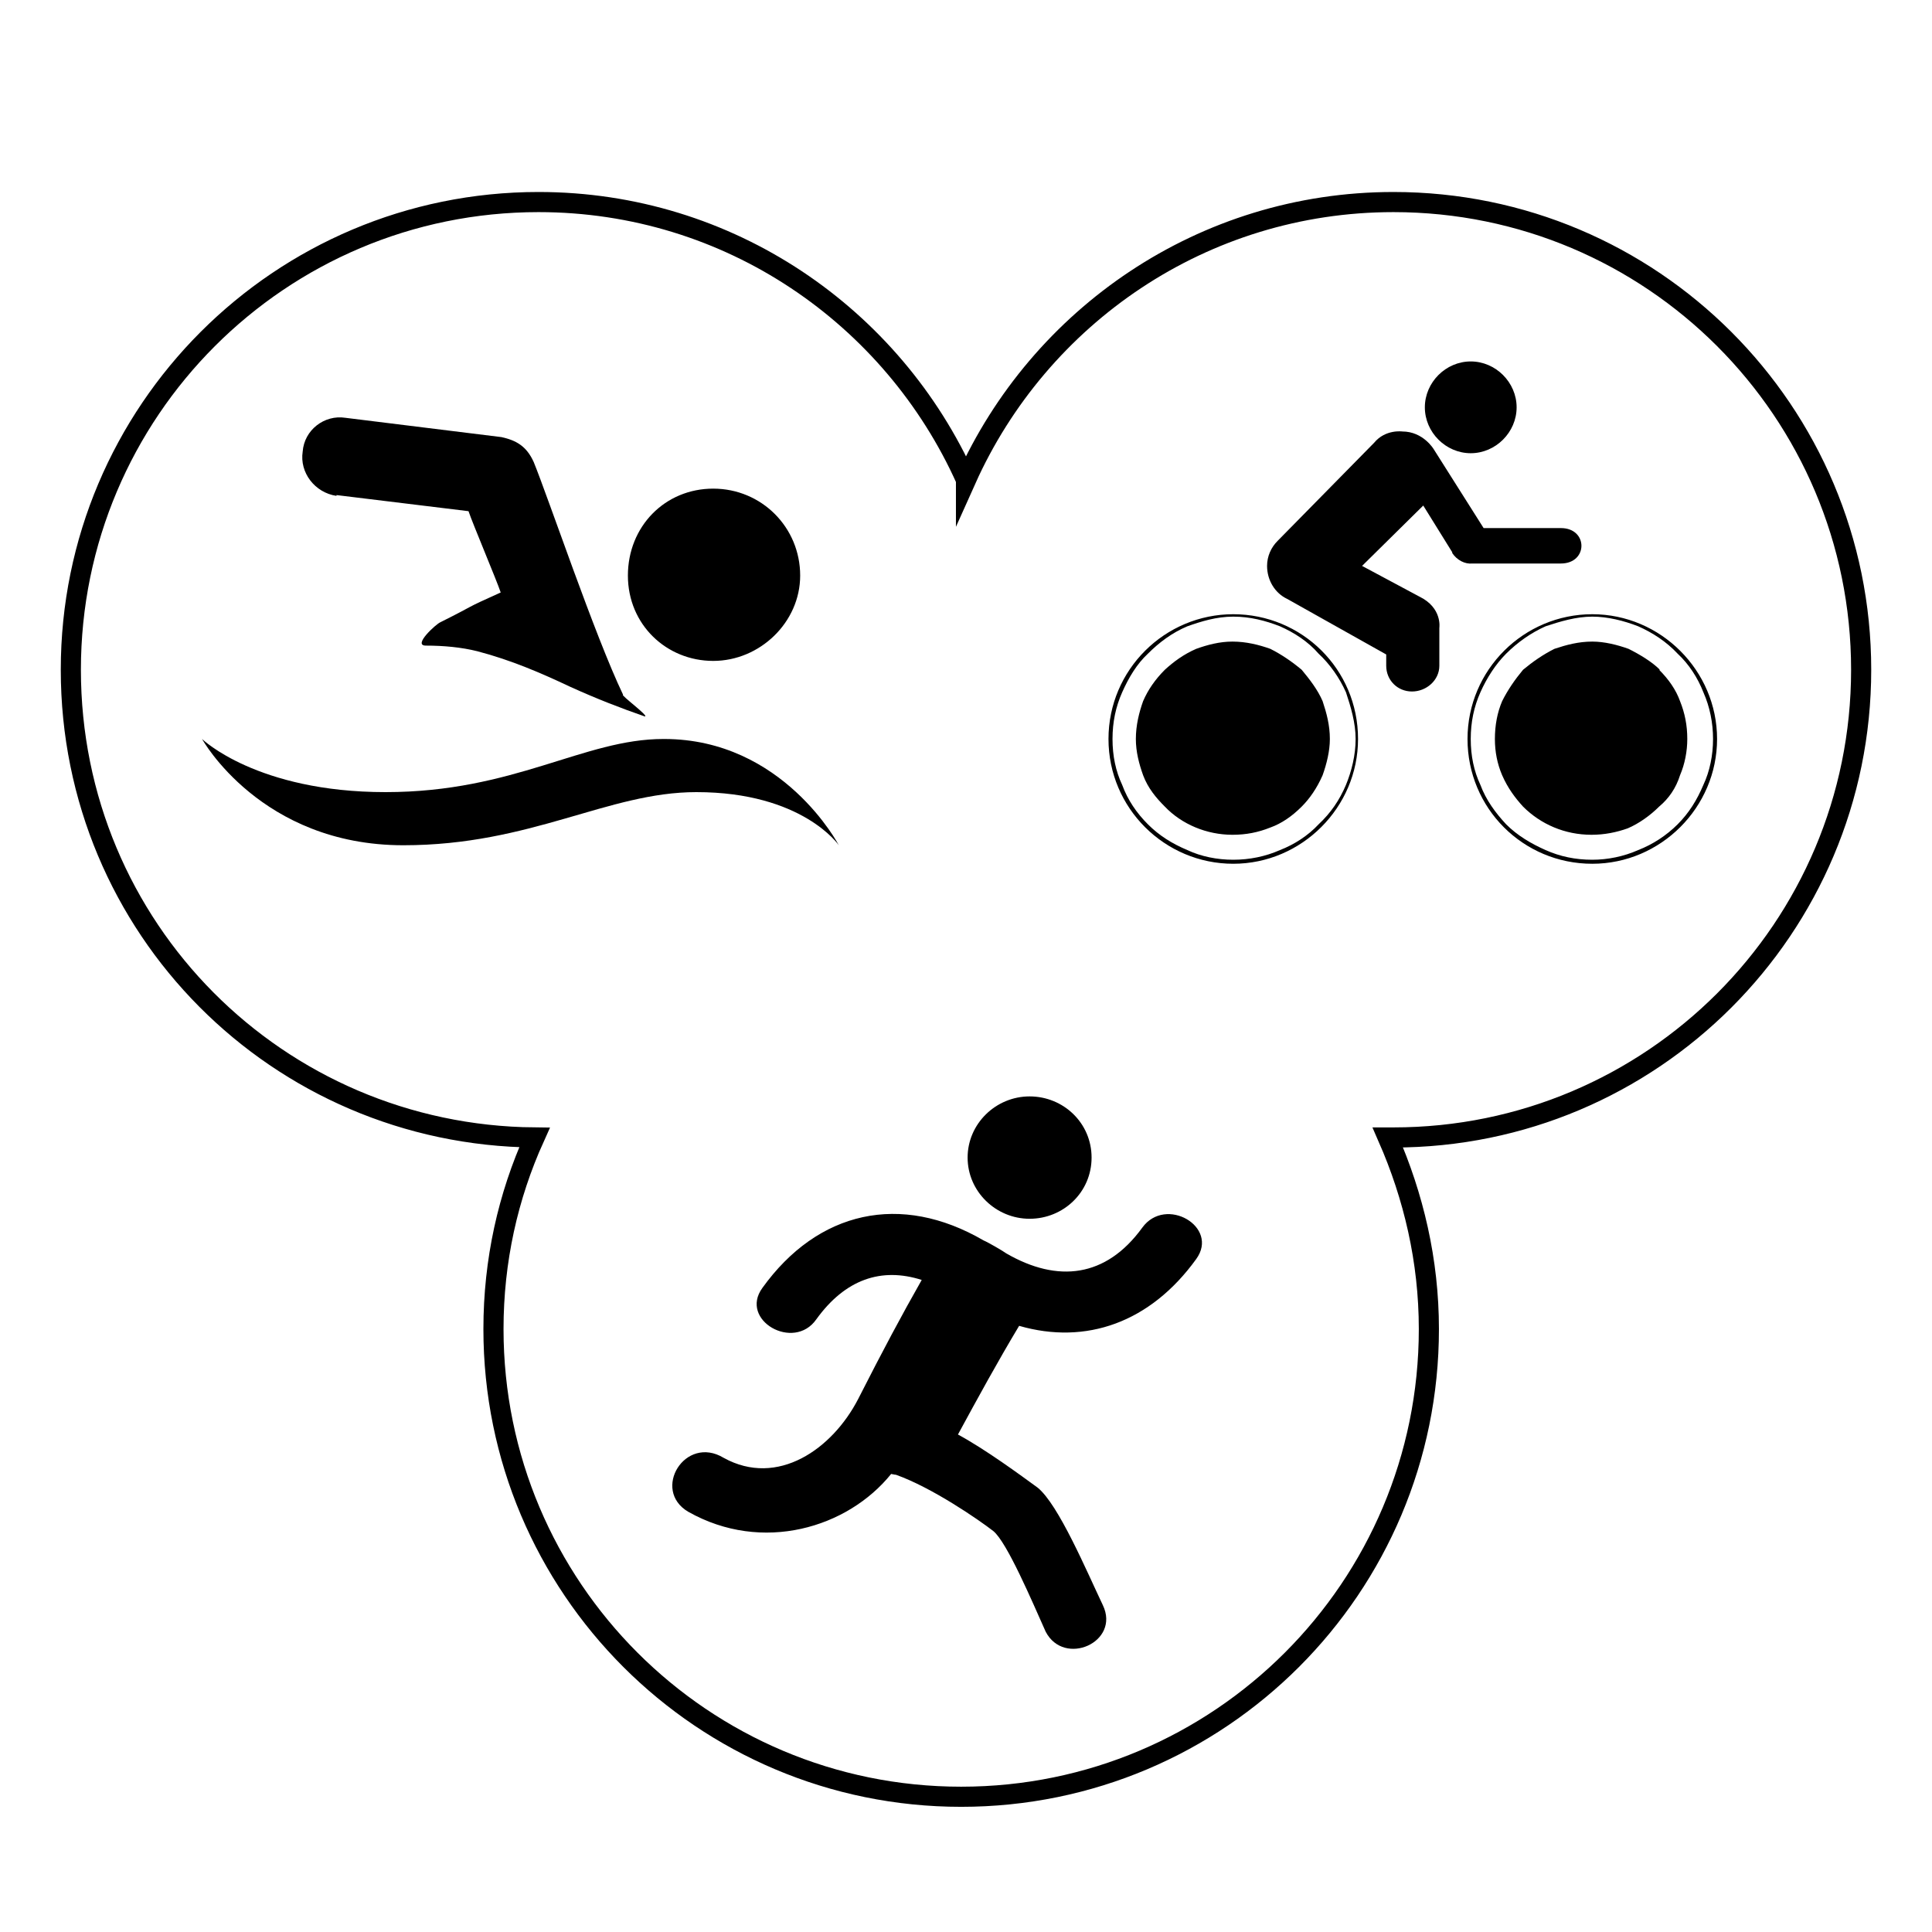 <?xml version="1.0" encoding="UTF-8"?><svg id="Layer_1" xmlns="http://www.w3.org/2000/svg" viewBox="0 0 24 24"><defs><style>.cls-1{fill:#000;fill-rule:evenodd;stroke-width:0px;}.cls-2{fill:none;stroke:#000;stroke-miterlimit:10;stroke-width:.25px;}</style></defs><path class="cls-1" d="m12.79,15.14c.42,0,.77-.33.77-.76s-.35-.76-.77-.76-.77.34-.77.76.35.76.77.76h0Zm1.4.11c-.45.62-1.05.69-1.69.32-.04-.03-.23-.14-.28-.16-1.03-.6-2.06-.37-2.75.59-.29.4.39.79.67.39.36-.5.81-.65,1.31-.49-.25.44-.48.87-.79,1.48-.32.62-1,1.1-1.67.73-.48-.29-.9.4-.44.67.92.52,1.98.2,2.52-.47.01,0,.04.01.06.01.45.16,1.03.56,1.21.7.17.14.48.87.65,1.25.23.44.93.13.71-.33-.2-.42-.55-1.25-.81-1.46-.22-.16-.64-.47-.99-.66.25-.46.49-.9.76-1.35.83.24,1.63-.04,2.2-.83.29-.4-.38-.79-.67-.39h0Z"/><path class="cls-1" d="m4.18,6.15l1.64.2c.05.15.35.86.4,1.01h0c-.49.22-.27.13-.75.37-.05.02-.35.29-.18.29.22,0,.44.02.64.07.42.11.79.27,1.15.44.33.15.64.27.93.37.06,0-.31-.27-.27-.27-.35-.73-.93-2.45-1.11-2.89-.09-.2-.22-.27-.4-.31l-1.94-.24c-.26-.04-.51.15-.53.42-.04.26.15.51.42.55h0Zm4.06,3.03c-.99,0-1.85.66-3.45.66s-2.28-.66-2.28-.66c0,0,.73,1.32,2.5,1.32,1.59,0,2.54-.66,3.64-.66,1.32,0,1.77.66,1.77.66,0,0-.69-1.32-2.17-1.32h0Zm1.7-2.03c0-.6-.48-1.08-1.08-1.08s-1.06.47-1.06,1.08.48,1.06,1.06,1.06,1.08-.48,1.08-1.06h0Z"/><path class="cls-1" d="m18.27,5.63c.31,0,.57-.26.57-.57s-.26-.57-.57-.57-.57.26-.57.57.26.57.57.57h0Zm-1.4,3.55c0-.87-.7-1.55-1.55-1.55s-1.55.69-1.55,1.55.7,1.55,1.55,1.55,1.55-.7,1.55-1.55h0Zm-1.55-1.52c.21,0,.4.05.58.12.18.08.35.19.48.34.14.13.26.3.34.48.06.18.12.38.12.58s-.05.4-.12.57c-.08.19-.19.35-.34.49-.13.14-.3.25-.48.32-.18.08-.38.12-.58.12s-.4-.04-.57-.12c-.19-.08-.35-.18-.49-.32-.14-.14-.25-.3-.32-.49-.08-.17-.12-.36-.12-.57s.04-.4.12-.58c.08-.18.18-.35.32-.48.14-.14.3-.26.49-.34.17-.06.36-.12.57-.12h0Zm.85.66c-.12-.1-.25-.19-.39-.26-.14-.05-.3-.09-.47-.09-.16,0-.31.04-.45.09-.16.07-.28.16-.39.26-.12.12-.21.25-.27.39-.05.14-.09.3-.09.47,0,.16.04.31.09.45.06.16.16.28.27.39.21.22.52.35.84.35.17,0,.32-.03.47-.09.14-.05.27-.14.39-.26.1-.1.19-.23.26-.39.05-.14.09-.3.09-.45,0-.17-.04-.32-.09-.47-.06-.14-.16-.27-.26-.39h0Zm3.61,2.41c.85,0,1.55-.7,1.55-1.55s-.7-1.55-1.55-1.55-1.55.69-1.55,1.55.69,1.55,1.55,1.55h0Zm0-3.07c.19,0,.39.05.57.12.18.08.35.19.49.34.14.13.25.3.32.48.08.18.12.38.12.58s-.04.4-.12.57c-.08.19-.18.35-.32.49s-.31.25-.49.32c-.18.08-.38.12-.57.12-.21,0-.4-.04-.58-.12-.18-.08-.35-.18-.49-.32-.13-.14-.25-.3-.32-.49-.08-.17-.12-.36-.12-.57s.04-.4.12-.58c.08-.18.19-.35.32-.48.14-.14.31-.26.49-.34.18-.06.38-.12.58-.12h0Zm.84.66c-.1-.1-.25-.19-.39-.26-.14-.05-.3-.09-.45-.09-.17,0-.32.04-.47.09-.14.07-.27.16-.39.26-.1.12-.19.25-.26.39-.06.14-.09.3-.09.47,0,.16.03.31.09.45.07.16.16.28.26.39.22.22.52.35.85.35.16,0,.31-.03.45-.08.14-.06.28-.16.39-.27.12-.1.21-.23.26-.39.06-.14.09-.3.09-.45,0-.17-.03-.32-.09-.47-.05-.14-.14-.27-.26-.39h0Zm-2.58-1.45c.06.09.16.14.25.13h1.1c.34,0,.34-.44,0-.44h-.96l-.62-.98s-.13-.22-.39-.22c0,0-.21-.03-.35.14l-1.2,1.22c-.08.08-.13.19-.13.31,0,.18.1.34.25.41l1.23.69v.14c0,.18.14.32.32.32s.34-.14.34-.32v-.47s.04-.25-.25-.39l-.71-.38.76-.75.36.58Z"/><path class="cls-2" d="m12,5.96c-.91-2.03-2.94-3.45-5.31-3.45C3.48,2.51.88,5.11.88,8.32s2.57,5.78,5.76,5.81c-.33.73-.51,1.53-.51,2.38,0,3.21,2.6,5.81,5.81,5.81s5.81-2.6,5.81-5.81c0-.85-.19-1.65-.51-2.38.02,0,.05,0,.07,0,3.21,0,5.81-2.6,5.81-5.81s-2.6-5.81-5.81-5.81c-2.37,0-4.4,1.42-5.31,3.45Z"/></svg>